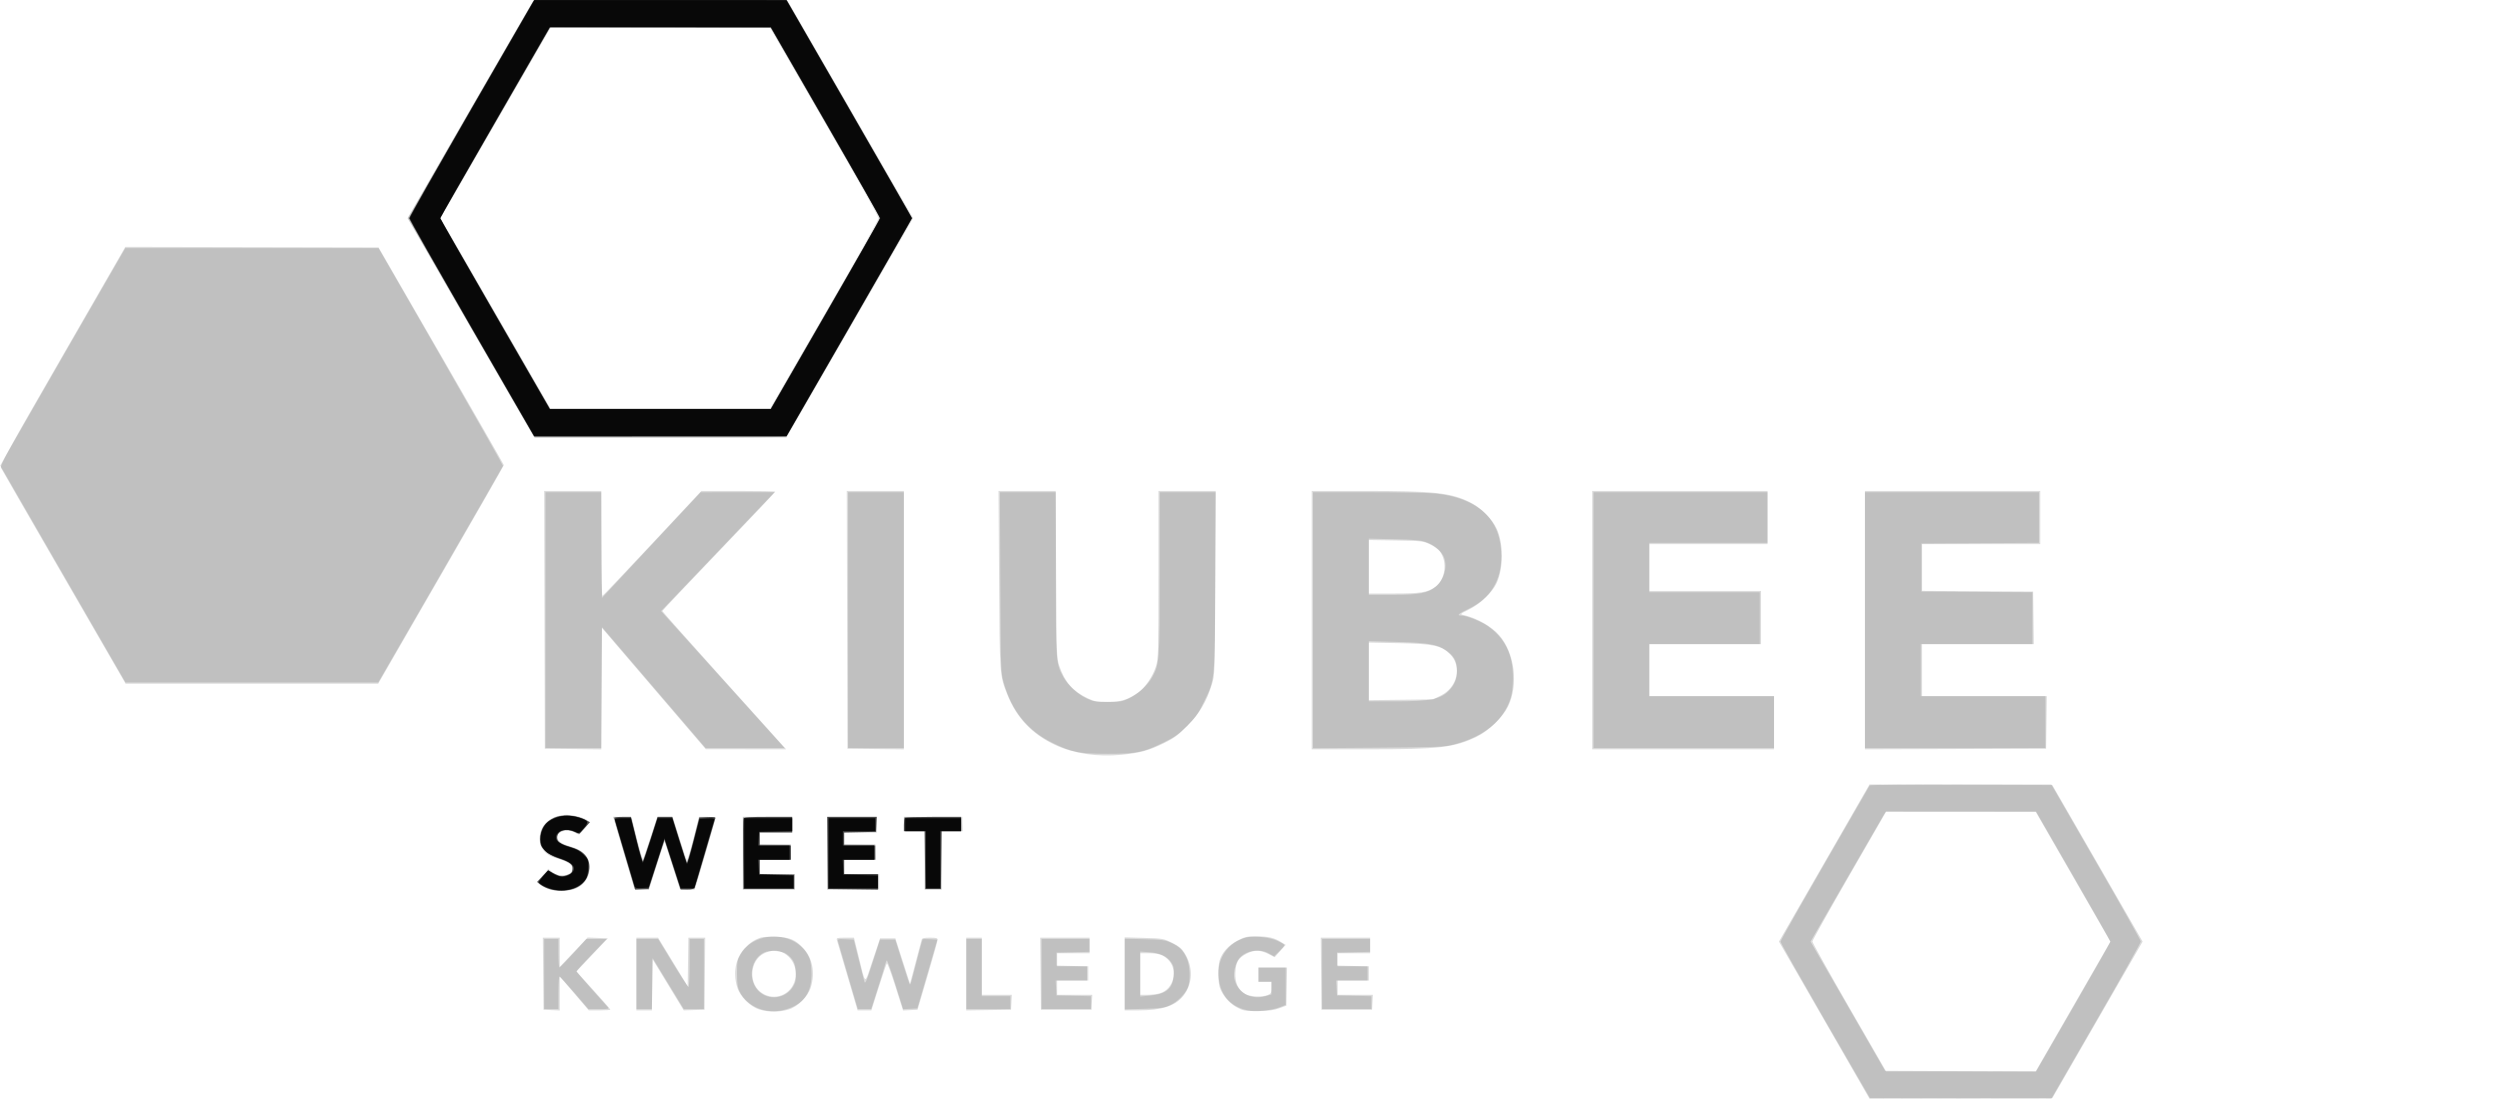 <svg xmlns="http://www.w3.org/2000/svg" width="1925" height="846" viewBox="0 0 1925 846" version="1.1">
	<path fill-opacity="0.137" d="M 410.267 1.245 C 409.724 1.935, 387.804 39.738, 361.555 85.250 L 313.830 168 362.609 252.500 L 411.388 337 508.444 336.997 L 605.500 336.994 654.260 252.493 L 703.020 167.992 654.672 84.246 L 606.324 0.500 508.788 0.245 C 431.504 0.043, 411.048 0.251, 410.267 1.245 M 420.158 27.744 C 417.993 31.460, 398.886 64.538, 377.699 101.251 L 339.176 168.002 381.461 241.251 L 423.747 314.500 508.428 314.500 L 593.109 314.500 634.769 242.500 C 659.339 200.036, 676.428 169.474, 676.428 168 C 676.428 166.526, 659.339 135.964, 634.769 93.500 L 593.110 21.500 508.602 21.244 L 424.095 20.989 420.158 27.744 M 48.110 274.078 C 5.381 348.261, -0.154 358.347, 0.802 360.295 C 1.398 361.508, 23.225 399.400, 49.307 444.500 L 96.730 526.500 193.950 526.500 L 291.170 526.500 339.585 442.636 C 366.213 396.511, 387.987 358.486, 387.972 358.136 C 387.957 357.786, 366.236 319.925, 339.705 274 L 291.465 190.500 193.982 190.284 L 96.500 190.067 48.110 274.078 M 419.245 477.250 L 419.500 576.500 441.240 576.769 L 462.980 577.039 463.240 530.269 L 463.500 483.500 503.500 530.213 L 543.500 576.925 574.424 576.963 L 605.349 577 603.335 574.750 C 602.228 573.513, 580.775 549.681, 555.661 521.791 C 530.548 493.902, 510 470.813, 510 470.483 C 510 470.153, 529.575 449.468, 553.500 424.517 C 577.425 399.566, 597 378.892, 597 378.576 C 597 378.259, 584.190 378, 568.534 378 L 540.068 378 502.434 418.250 C 481.735 440.387, 464.394 458.650, 463.900 458.833 C 463.376 459.027, 463 442.202, 463 418.583 L 463 378 440.995 378 L 418.990 378 419.245 477.250 M 652.245 477.250 L 652.500 576.500 674.250 576.770 L 696 577.039 696 477.520 L 696 378 673.995 378 L 651.990 378 652.245 477.250 M 769.287 446.250 C 769.769 520.411, 769.734 519.917, 775.646 534.836 C 782.685 552.595, 794.614 565.201, 812.256 573.520 C 826.610 580.290, 845.399 583.085, 863.750 581.181 C 878.066 579.695, 884.652 577.891, 896 572.347 C 903.947 568.464, 906.899 566.299, 914.058 559.103 C 923.552 549.559, 929.103 540.221, 933.156 526.973 C 935.432 519.535, 935.444 519.167, 935.759 448.750 L 936.076 378 914.038 378 L 892 378 892 442.395 C 892 503.772, 891.907 507.090, 890.018 513.207 C 887.674 520.794, 881.694 529.558, 876.334 533.259 C 868.124 538.928, 863.196 540.450, 853 540.465 C 844.736 540.478, 842.741 540.125, 837.664 537.756 C 826.251 532.429, 819.896 525.204, 815.668 512.748 C 813.609 506.681, 813.538 504.636, 813.220 442.250 L 812.892 378 790.868 378 L 768.843 378 769.287 446.250 M 1010 477.500 L 1010 577 1053.250 576.997 C 1108.213 576.994, 1119.517 575.691, 1136.878 567.358 C 1146.363 562.806, 1157.176 552.350, 1161.312 543.730 C 1169.320 527.042, 1166.354 503.096, 1154.577 489.355 C 1148.525 482.295, 1136.964 475.736, 1126.686 473.533 C 1124.052 472.968, 1124.341 472.696, 1131.186 469.280 C 1140.157 464.803, 1149.107 456.192, 1152.507 448.766 C 1157.727 437.365, 1157.747 418.680, 1152.552 407.333 C 1148.941 399.446, 1140.313 390.886, 1131.677 386.624 C 1117.032 379.395, 1103.800 378.002, 1049.750 378.001 L 1010 378 1010 477.500 M 1226 477.500 L 1226 577 1296 577 L 1366 577 1366 556.500 L 1366 536 1318 536 L 1270 536 1270 516 L 1270 496 1313 496 L 1356 496 1356 475.500 L 1356 455 1313 455 L 1270 455 1270 437 L 1270 419 1315.500 419 L 1361 419 1361 398.500 L 1361 378 1293.500 378 L 1226 378 1226 477.500 M 1436 477.507 L 1436 577.014 1505.750 576.757 L 1575.500 576.500 1575.771 556.250 L 1576.041 536 1528.021 536 L 1480 536 1480 516 L 1480 496 1523.021 496 L 1566.041 496 1565.771 475.750 L 1565.500 455.500 1522.750 455.239 L 1480 454.979 1480 436.989 L 1480 419 1525.500 419 L 1571 419 1571 398.500 L 1571 378 1503.500 378 L 1436 378 1436 477.507 M 1054 436.413 L 1054 457 1073.341 457 C 1093.918 457, 1099.126 456.183, 1104.943 452.041 C 1112.873 446.394, 1114.754 433.081, 1108.803 424.723 C 1107.636 423.084, 1104.165 420.564, 1101.091 419.122 C 1095.716 416.601, 1094.698 416.487, 1074.750 416.163 L 1054 415.825 1054 436.413 M 1054 516.958 L 1054 539.127 1078.750 538.813 L 1103.500 538.500 1109.350 535.628 C 1122.377 529.231, 1125.960 512.884, 1116.375 503.576 C 1109.648 497.042, 1103.670 495.770, 1077.250 495.248 L 1054 494.789 1054 516.958 M 1404.647 664.526 L 1369.795 725.017 1404.647 785.502 L 1439.500 845.986 1509.907 845.743 L 1580.313 845.500 1615.076 785.268 L 1649.839 725.037 1615.056 664.768 L 1580.273 604.500 1509.887 604.268 L 1439.500 604.035 1404.647 664.526 M 1423.972 674.173 C 1408.379 701.218, 1395.594 724.055, 1395.561 724.923 C 1395.527 725.790, 1408.281 748.663, 1423.901 775.750 L 1452.302 825 1509.901 824.967 L 1567.500 824.933 1596.264 774.990 L 1625.028 725.046 1596.264 675.065 L 1567.500 625.083 1509.911 625.042 L 1452.321 625 1423.972 674.173 M 430.589 628.071 C 421.127 630.405, 415.571 636.877, 415.571 645.563 C 415.571 653.102, 420.235 658.763, 428 660.649 C 434.458 662.217, 440.042 665.321, 440.632 667.669 C 442.197 673.906, 431.252 676.607, 425.166 671.486 L 422.179 668.973 418.096 673.736 C 415.850 676.356, 414.010 678.807, 414.006 679.182 C 413.996 680.276, 419.204 683.594, 422.899 684.847 C 428.139 686.624, 438.860 686.247, 443.541 684.120 C 451.273 680.608, 454.898 673.732, 453.705 664.838 C 452.882 658.703, 446.754 653.377, 438.460 651.589 C 429.225 649.598, 425.825 643.224, 432.508 640.432 C 436.209 638.886, 439.958 639.277, 443.683 641.598 C 445.708 642.860, 446.161 642.624, 449.917 638.357 C 452.144 635.826, 453.691 633.310, 453.355 632.765 C 451.159 629.212, 437.433 626.382, 430.589 628.071 M 473.069 632.208 C 473.582 634.018, 477.272 646.525, 481.270 660 L 488.540 684.500 494.079 684.794 L 499.619 685.088 505.646 666.294 L 511.673 647.500 517.617 666 L 523.561 684.500 529.185 684.797 L 534.808 685.094 536.353 680.297 C 538.503 673.621, 551 630.387, 551 629.624 C 551 629.281, 548.141 629, 544.647 629 L 538.294 629 533.919 645.973 C 531.513 655.307, 529.247 662.620, 528.882 662.223 C 528.517 661.825, 525.905 654.188, 523.078 645.250 L 517.936 629 512.051 629 L 506.166 629 500.948 644.750 C 498.078 653.413, 495.477 660.939, 495.166 661.477 C 494.856 662.014, 492.755 655.039, 490.497 645.977 L 486.393 629.500 479.265 629.208 L 472.138 628.915 473.069 632.208 M 572 657 L 572 685 592 685 L 612 685 612 679 L 612 673 598.500 673 L 585 673 585 667.500 L 585 662 597 662 L 609 662 609 656 L 609 650 597 650 L 585 650 585 645.500 L 585 641 597.500 641 L 610 641 610 635 L 610 629 591 629 L 572 629 572 657 M 637 657 L 637 685 657 685 L 677 685 677 679 L 677 673 663.500 673 L 650 673 650 667.500 L 650 662 662 662 L 674 662 674 656 L 674 650 662 650 L 650 650 650 645.500 L 650 641 662.500 641 L 675 641 675 635 L 675 629 656 629 L 637 629 637 657 M 696 634.500 L 696 640 704 640 L 712 640 712 662.500 L 712 685 718.500 685 L 725 685 725 662.500 L 725 640 733 640 L 741 640 741 634.500 L 741 629 718.500 629 L 696 629 696 634.500 M 585.994 721.878 C 580.952 723.524, 577.305 725.946, 573.265 730.328 C 566.428 737.745, 564.292 748.886, 567.583 759.966 C 569.783 767.377, 577.623 775.217, 585.034 777.417 C 591.826 779.434, 600.174 779.434, 606.966 777.417 C 614.377 775.217, 622.217 767.377, 624.417 759.966 C 627.709 748.881, 625.572 737.746, 618.728 730.321 C 612.443 723.502, 608.137 721.682, 597.500 721.345 C 592.550 721.188, 587.372 721.428, 585.994 721.878 M 952.883 724.257 C 945.932 727.856, 940.739 733.679, 939.046 739.775 C 937.684 744.676, 937.845 756.668, 939.326 760.684 C 941.526 766.651, 946.492 772.429, 952.061 775.500 C 957.202 778.336, 958.102 778.497, 968.500 778.445 C 976.922 778.403, 980.789 777.919, 985 776.380 L 990.500 774.371 990.777 759.685 L 991.053 745 980.027 745 L 969 745 969 750.500 L 969 756 974 756 L 979 756 979 760.525 C 979 764.528, 978.683 765.176, 976.250 766.146 C 971.640 767.985, 962.678 767.580, 958.878 765.361 C 953.345 762.129, 950.862 756.739, 951.241 748.782 C 951.623 740.772, 953.574 737.544, 960.020 734.250 C 965.746 731.324, 970.506 731.405, 976.581 734.532 L 981.500 737.064 985.751 732.308 L 990.002 727.552 986.251 725.269 C 980.840 721.976, 976.565 721.012, 967.337 721.006 C 960.073 721.001, 958.482 721.358, 952.883 724.257 M 418.234 749.750 L 418.500 777.500 424.750 777.798 L 431 778.095 431 764.958 L 431 751.821 442.189 764.911 L 453.377 778 461.689 778 C 466.260 778, 470 777.743, 470 777.430 C 470 777.116, 464.109 770.370, 456.910 762.438 L 443.820 748.017 455.923 735.259 L 468.025 722.500 460.263 722.181 L 452.500 721.862 441.778 733.181 L 431.057 744.500 431.028 733.250 L 431 722 424.484 722 L 417.968 722 418.234 749.750 M 490 750 L 490 778 495.979 778 L 501.958 778 502.229 758.316 L 502.500 738.633 514.500 758.317 L 526.500 778 534.500 777.750 L 542.500 777.500 542.766 749.750 L 543.032 722 536.538 722 L 530.044 722 529.772 740.709 L 529.500 759.419 518.099 740.709 L 506.698 722 498.349 722 L 490 722 490 750 M 644.377 723.750 C 644.658 724.712, 648.368 737.313, 652.622 751.750 L 660.355 778 665.648 778 L 670.941 778 676.586 760.250 C 679.691 750.487, 682.537 742.164, 682.911 741.754 C 683.286 741.344, 686.239 749.352, 689.475 759.549 L 695.359 778.089 700.927 777.795 L 706.495 777.500 714.176 751.500 C 718.401 737.200, 721.890 724.712, 721.929 723.750 C 721.989 722.272, 721.078 722, 716.067 722 C 711.282 722, 710.034 722.339, 709.614 723.750 C 709.327 724.712, 707.688 730.900, 705.971 737.500 C 704.254 744.100, 702.363 751.300, 701.769 753.500 L 700.689 757.500 695.051 740 L 689.413 722.500 683.540 722.500 L 677.667 722.500 671.974 739.500 C 665.441 759.009, 666.753 759.455, 660.944 735.750 L 657.575 722 650.720 722 C 644.663 722, 643.925 722.204, 644.377 723.750 M 744 750.024 L 744 778.047 761.250 777.774 L 778.500 777.500 778.800 771.750 L 779.100 766 767.550 766 L 756 766 756 744 L 756 722 750 722 L 744 722 744 750.024 M 801.234 749.750 L 801.500 777.500 821 777.500 L 840.500 777.500 840.800 771.750 L 841.100 766 827.550 766 L 814 766 814 760.500 L 814 755 826 755 L 838 755 838 749.500 L 838 744 826 744 L 814 744 814 739 L 814 734 826.500 734 L 839 734 839 728 L 839 722 819.984 722 L 800.968 722 801.234 749.750 M 866 749.876 L 866 778 876.316 778 C 894.605 778, 904.918 774.679, 911.180 766.773 C 918.541 757.478, 918.903 744.546, 912.102 733.822 C 909.812 730.210, 907.726 728.498, 902.460 725.906 C 895.947 722.699, 895.281 722.584, 880.870 722.175 L 866 721.752 866 749.876 M 1017.234 749.750 L 1017.500 777.500 1037 777.500 L 1056.500 777.500 1056.800 771.750 L 1057.100 766 1043.550 766 L 1030 766 1030 760.500 L 1030 755 1042 755 L 1054 755 1054 749.500 L 1054 744 1042 744 L 1030 744 1030 739 L 1030 734 1042.500 734 L 1055 734 1055 728 L 1055 722 1035.984 722 L 1016.968 722 1017.234 749.750 M 587.985 734.290 C 577.760 739.697, 576.165 755.913, 585.117 763.445 C 594.119 771.019, 607.338 767.537, 611.561 756.480 C 615.986 744.892, 607.791 732, 596 732 C 593.973 732, 590.366 733.030, 587.985 734.290 M 878 750 L 878 766 883.634 766 C 886.733 766, 891.029 765.472, 893.182 764.827 C 903.966 761.596, 907.446 746.570, 899.227 738.729 C 895.450 735.126, 891.928 734, 884.435 734 L 878 734 878 750" stroke="none" fill="black" fill-rule="evenodd"/>
	<path fill-opacity="0.128" d="M 407.697 5.745 C 405.797 8.910, 383.934 46.710, 359.113 89.745 L 313.982 167.990 361.132 249.745 C 387.065 294.710, 409.149 332.738, 410.209 334.250 L 412.136 337 508.446 337 C 584.281 337, 604.972 336.734, 605.777 335.750 C 606.340 335.063, 628.418 297.040, 654.840 251.257 L 702.880 168.013 654.541 84.257 L 606.202 0.500 508.676 0.245 L 411.151 -0.010 407.697 5.745 M 422.629 23.244 C 421.846 24.485, 402.712 57.562, 380.109 96.748 L 339.014 167.997 381.310 241.248 L 423.606 314.500 508.436 314.500 L 593.265 314.500 635.549 241.257 L 677.833 168.014 635.543 94.757 L 593.253 21.500 508.653 21.244 L 424.053 20.989 422.629 23.244 M 52 268.197 C 27.525 310.628, 5.853 348.305, 3.840 351.923 L 0.180 358.500 48.412 442 L 96.644 525.500 193.948 525.500 L 291.251 525.500 339.191 442.500 C 365.557 396.850, 387.213 359.159, 387.315 358.743 C 387.417 358.326, 365.900 320.432, 339.500 274.532 L 291.500 191.079 194 191.064 L 96.500 191.048 52 268.197 M 420 477.500 L 420 576 441.490 576 L 462.980 576 463.240 529.445 L 463.500 482.890 503.384 529.445 L 543.267 576 573.709 576 L 604.150 576 592.194 562.750 C 585.619 555.462, 564.220 531.728, 544.641 510.007 L 509.043 470.515 514.350 465.007 C 517.268 461.978, 534.890 443.525, 553.509 424 C 572.129 404.475, 589.401 386.363, 591.894 383.750 L 596.425 379 567.962 379.012 L 539.500 379.024 501.500 419.705 L 463.500 460.386 463.239 419.693 L 462.978 379 441.489 379 L 420 379 420 477.500 M 653 477.500 L 653 576 674.500 576 L 696 576 696 477.500 L 696 379 674.500 379 L 653 379 653 477.500 M 770.235 448.250 C 770.562 515.766, 770.625 517.694, 772.744 525.249 C 778.961 547.414, 791.235 562.628, 810.500 572.051 C 825.357 579.318, 831.020 580.438, 853 580.456 C 874.987 580.473, 880.286 579.399, 895.920 571.755 C 904.608 567.506, 907.636 565.364, 914.136 558.864 C 920.673 552.327, 922.730 549.410, 926.885 540.785 C 935.638 522.614, 935.327 525.888, 935.733 447.750 L 936.090 379 914.545 379 L 893 379 892.985 441.250 C 892.969 508.983, 892.823 511.043, 887.301 521.187 C 883.816 527.591, 876.308 534.497, 869.218 537.820 C 864.154 540.193, 862.299 540.500, 853 540.500 C 843.701 540.500, 841.846 540.193, 836.782 537.820 C 829.696 534.499, 822.184 527.592, 818.705 521.199 C 813.051 510.811, 813 510.102, 813 441.790 L 813 379 791.449 379 L 769.899 379 770.235 448.250 M 1011 477.566 L 1011 576.132 1061.250 575.744 C 1108.613 575.377, 1111.966 575.232, 1119.614 573.225 C 1139.771 567.934, 1153.447 558.230, 1160.480 544.227 C 1163.849 537.520, 1164.947 531.950, 1164.976 521.432 C 1165.023 503.930, 1158.594 491.009, 1145.283 481.851 C 1140.360 478.464, 1129.099 474, 1125.477 474 C 1121.334 474, 1122.693 472.672, 1130.777 468.822 C 1147.506 460.854, 1156 447.222, 1156 428.339 C 1156 400.402, 1139.274 384.104, 1106.500 380.104 C 1101.242 379.462, 1079.516 379.004, 1054.250 379.003 L 1011 379 1011 477.566 M 1227 477.500 L 1227 576 1296.500 576 L 1366 576 1366 556 L 1366 536 1318 536 L 1270 536 1270 516 L 1270 496 1312.500 496 L 1355 496 1355 476 L 1355 456 1312.500 456 L 1270 456 1270 437 L 1270 418 1315.500 418 L 1361 418 1361 398.500 L 1361 379 1294 379 L 1227 379 1227 477.500 M 1436 477.500 L 1436 576 1505.500 576 L 1575 576 1575 556 L 1575 536 1527 536 L 1479 536 1479 516 L 1479 496 1522 496 L 1565 496 1565 476.011 L 1565 456.021 1522.250 455.761 L 1479.500 455.500 1479.500 437 L 1479.500 418.500 1524.750 418.240 L 1570 417.980 1570 398.490 L 1570 379 1503 379 L 1436 379 1436 477.500 M 1054 436.383 L 1054 458 1072.184 458 C 1092.872 458, 1099.396 456.771, 1105.526 451.718 C 1111.947 446.426, 1114.727 436.711, 1111.939 429.315 C 1110.235 424.797, 1105.029 420.161, 1099.051 417.839 C 1094.230 415.966, 1090.904 415.623, 1073.750 415.225 L 1054 414.766 1054 436.383 M 1054 516.849 L 1054 540 1074.316 540 C 1102.408 540, 1109.994 538.327, 1116.739 530.645 C 1120.760 526.065, 1122.330 520.989, 1121.779 514.346 C 1121.266 508.165, 1119.202 504.819, 1113.406 500.775 C 1106.817 496.178, 1099.658 494.945, 1075.750 494.292 L 1054 493.698 1054 516.849 M 1439.685 604.750 C 1386.451 696.934, 1371.004 724.015, 1371.024 725.129 C 1371.037 725.883, 1386.522 753.275, 1405.434 786 L 1439.821 845.500 1509.678 845.757 L 1579.534 846.013 1614.017 786.257 C 1632.983 753.391, 1648.474 725.803, 1648.442 724.950 C 1648.410 724.098, 1632.888 696.535, 1613.948 663.700 L 1579.511 604 1509.815 604 C 1471.482 604, 1439.923 604.337, 1439.685 604.750 M 1450.616 627.250 C 1449.830 628.487, 1436.796 650.993, 1421.653 677.262 L 1394.121 725.025 1422.822 774.762 L 1451.523 824.500 1509.652 824.758 L 1567.781 825.016 1596.391 775.489 C 1612.126 748.250, 1625 725.566, 1625 725.082 C 1625 724.598, 1612.127 701.881, 1596.392 674.601 L 1567.785 625 1509.915 625 L 1452.046 625 1450.616 627.250 M 434.500 627.486 C 433.950 627.678, 431.772 628.126, 429.660 628.480 C 424.185 629.399, 417.554 635.744, 416.120 641.436 C 413.748 650.856, 418.156 657.232, 429.678 661.049 C 438.408 663.940, 441 665.656, 441 668.544 C 441 672.223, 438.415 674, 433.063 674 C 429.722 674, 427.468 673.370, 425.625 671.920 C 424.171 670.776, 422.620 669.988, 422.179 670.170 C 421.739 670.351, 419.664 672.414, 417.569 674.754 C 413.080 679.767, 413.429 680.648, 421.238 684.007 C 428.574 687.163, 440.076 686.539, 445.926 682.667 C 453.369 677.742, 456.252 667.205, 452.044 660.304 C 449.612 656.316, 446.980 654.573, 439.500 652 C 431.608 649.285, 429 647.446, 429 644.599 C 429 639.778, 436.195 637.721, 442.204 640.825 L 445.908 642.738 449.928 637.970 C 454.351 632.725, 454.230 632.220, 447.923 629.644 C 444.353 628.186, 436.229 626.880, 434.500 627.486 M 475.568 640.250 C 477.421 646.438, 481.133 658.925, 483.819 668 L 488.701 684.500 494.144 684.794 L 499.587 685.087 505.543 666.116 C 508.820 655.682, 511.709 647.675, 511.963 648.322 C 512.218 648.970, 514.946 657.375, 518.026 667 L 523.625 684.500 529.230 684.797 C 533.912 685.046, 534.925 684.799, 535.378 683.297 C 538.299 673.630, 551 629.899, 551 629.509 C 551 629.229, 548.123 629, 544.608 629 L 538.215 629 533.903 646.433 C 531.532 656.021, 529.283 663.675, 528.906 663.442 C 528.530 663.209, 527.917 661.777, 527.544 660.259 C 527.172 658.742, 524.836 651.087, 522.354 643.250 L 517.841 629 511.952 629 L 506.064 629 500.922 645.250 C 498.095 654.188, 495.475 661.833, 495.101 662.240 C 494.726 662.647, 492.905 656.797, 491.053 649.240 C 489.201 641.683, 487.286 634.038, 486.796 632.250 L 485.906 629 479.053 629 L 472.200 629 475.568 640.250 M 572 657 L 572 685 592 685 L 612 685 612 679 L 612 673 598.500 673 L 585 673 585 667.500 L 585 662 597.050 662 L 609.100 662 608.800 656.250 L 608.500 650.500 596.750 650.218 L 585 649.937 585 645.468 L 585 641 597.500 641 L 610 641 610 635 L 610 629 591 629 L 572 629 572 657 M 637 657.021 L 637 685.042 656.750 684.771 L 676.500 684.500 676.500 679 L 676.500 673.500 663.250 673.221 L 650 672.942 650 667.471 L 650 662 662.050 662 L 674.100 662 673.800 656.250 L 673.500 650.500 661.750 650.218 L 650 649.937 650 645.468 L 650 641 662.500 641 L 675 641 675 635 L 675 629 656 629 L 637 629 637 657.021 M 696 634.481 L 696 640 704 640 L 712 640 712 662.500 L 712 685 718.500 685 L 725 685 725 662.500 L 725 640 733.052 640 L 741.105 640 740.802 634.750 L 740.500 629.500 718.250 629.231 L 696 628.962 696 634.481 M 585.332 722.851 C 578.469 725.223, 573.646 729.044, 570.272 734.784 C 567.742 739.089, 567.500 740.372, 567.500 749.500 C 567.500 757.381, 567.910 760.327, 569.437 763.403 C 575.248 775.116, 589.514 781.135, 603.363 777.717 C 618.783 773.912, 625.681 764.201, 624.806 747.533 C 624.456 740.858, 623.858 738.434, 621.621 734.616 C 614.937 723.210, 599.126 718.084, 585.332 722.851 M 959.500 721.875 C 945.520 725.590, 936.954 737.950, 938.316 752.442 C 939.709 767.267, 948.623 776.475, 963.500 778.453 C 969.196 779.211, 980.201 777.704, 986.046 775.365 L 990 773.783 990 759.391 L 990 745 979.500 745 L 969 745 969 750.500 L 969 756 974 756 L 979 756 979 760.870 L 979 765.740 974.500 767 C 962.932 770.239, 952.447 764.232, 950.373 753.177 C 949.597 749.037, 951.246 741.898, 953.770 738.480 C 958.538 732.019, 969.636 729.982, 977.126 734.191 L 981.024 736.382 985.012 732.488 C 987.206 730.346, 989 728.211, 989 727.742 C 989 727.273, 986.500 725.745, 983.445 724.346 C 977.477 721.614, 965.235 720.350, 959.500 721.875 M 419 750 L 419 777 424.500 777 L 430 777 430 764.500 C 430 757.625, 430.358 752, 430.796 752 C 431.234 752, 436.421 757.625, 442.322 764.500 L 453.052 777 461.181 777 C 468.837 777, 469.221 776.898, 467.786 775.250 C 466.948 774.288, 461.254 767.910, 455.131 761.078 C 449.009 754.245, 444 748.305, 444 747.877 C 444 747.448, 449.227 741.676, 455.617 735.049 L 467.233 723 459.367 723.022 L 451.500 723.043 441.500 733.984 C 436 740.002, 431.163 744.942, 430.750 744.963 C 430.337 744.983, 430 740.050, 430 734 L 430 723 424.500 723 L 419 723 419 750 M 490 750 L 490 777 495.979 777 L 501.958 777 502.229 757.344 L 502.500 737.687 514.496 757.344 L 526.491 777 534.246 777 L 542 777 542 750 L 542 723 536.500 723 L 531 723 531 741.500 C 531 751.675, 530.628 760, 530.173 760 C 529.718 760, 524.264 751.675, 518.054 741.500 L 506.761 723 498.381 723 L 490 723 490 750 M 645.262 724.896 C 645.550 725.994, 649.096 738.165, 653.142 751.941 L 660.500 776.989 665.660 776.995 L 670.819 777 675.843 761.250 C 678.606 752.587, 681.172 744.258, 681.544 742.741 C 681.917 741.223, 682.519 739.797, 682.884 739.572 C 683.248 739.347, 686.219 747.696, 689.487 758.125 L 695.428 777.087 700.879 776.794 L 706.330 776.500 714.046 750 L 721.762 723.500 716.268 723.197 C 713.246 723.030, 710.618 723.049, 710.427 723.240 C 710.237 723.430, 708.238 730.766, 705.986 739.543 C 701.244 758.023, 701.115 758.449, 700.456 757.789 C 700.183 757.516, 697.573 749.689, 694.657 740.396 L 689.355 723.500 683.471 723.500 L 677.587 723.500 671.936 741 C 666.927 756.514, 666.193 758.160, 665.467 755.500 C 665.016 753.850, 663.013 745.975, 661.015 738 L 657.382 723.500 651.061 723.199 C 645.166 722.918, 644.775 723.032, 645.262 724.896 M 744 750 L 744 777 761 777 L 778 777 778 772 L 778 767 767 767 L 756 767 756 745 L 756 723 750 723 L 744 723 744 750 M 802 750 L 802 777 821 777 L 840 777 840 772.029 L 840 767.058 826.750 766.779 L 813.500 766.500 813.200 760.750 L 812.900 755 824.950 755 L 837 755 837 749.532 L 837 744.063 825.250 743.782 L 813.500 743.500 813.500 738.500 L 813.500 733.500 826.250 733.220 L 839 732.940 839 727.970 L 839 723 820.500 723 L 802 723 802 750 M 866 750.002 L 866 777.183 880.750 776.814 C 893.570 776.493, 896.186 776.138, 900.742 774.103 C 906.467 771.545, 912.396 765.690, 914.597 760.422 C 916.888 754.938, 916.397 743.383, 913.623 737.500 C 910.764 731.439, 908.039 728.814, 901.488 725.813 C 897.138 723.821, 894.551 723.484, 881.250 723.175 L 866 722.821 866 750.002 M 1018 750 L 1018 777 1037 777 L 1056 777 1056 772.029 L 1056 767.058 1042.750 766.779 L 1029.500 766.500 1029.200 760.750 L 1028.900 755 1040.950 755 L 1053 755 1053 749.532 L 1053 744.063 1041.250 743.782 L 1029.500 743.500 1029.500 738.500 L 1029.500 733.500 1042.250 733.220 L 1055 732.940 1055 727.970 L 1055 723 1036.500 723 L 1018 723 1018 750 M 588.500 733.357 C 576.136 739.078, 575.535 758.925, 587.520 765.713 C 595.629 770.306, 606.118 767.493, 610.769 759.480 C 612.686 756.178, 613.024 754.356, 612.759 748.782 C 612.417 741.622, 610.844 738.466, 605.702 734.627 C 602.309 732.094, 592.753 731.388, 588.500 733.357 M 878 750.009 L 878 767.287 885.247 766.614 C 898.155 765.414, 903.150 761.137, 903.791 750.739 C 904.116 745.461, 903.813 743.961, 901.824 741 C 898.689 736.332, 893.213 733.820, 884.874 733.223 L 878 732.731 878 750.009" stroke="none" fill="black" fill-rule="evenodd"/>
	<path fill-opacity="0.635" d="M 363.102 83.333 C 336.646 129.167, 315 167.270, 315 168.008 C 315 168.745, 336.645 206.845, 363.101 252.674 L 411.201 336 508.432 336 L 605.663 336 653.832 252.543 C 680.324 206.642, 702 168.598, 702 168 C 702 167.402, 680.324 129.358, 653.832 83.457 L 605.663 0 508.434 0 L 411.204 0 363.102 83.333 M 381.150 94.528 L 338.801 168.017 381.150 241.488 L 423.500 314.959 508.500 314.934 L 593.500 314.908 635.786 241.454 L 678.072 168 635.786 94.546 L 593.500 21.092 508.500 21.065 L 423.500 21.038 381.150 94.528 M 427.007 629.593 C 419.606 632.803, 416 638.199, 416 646.068 C 416 650.709, 416.382 651.615, 419.750 654.964 C 422.265 657.465, 425.657 659.408, 430.048 660.861 C 439.197 663.890, 441.184 665.456, 440.806 669.346 C 440.544 672.047, 439.905 672.706, 436.359 673.931 C 432.448 675.284, 431.938 675.224, 427.148 672.854 L 422.078 670.345 417.789 674.723 L 413.500 679.102 416 681.029 C 420.434 684.447, 427.700 686.298, 434.531 685.750 C 445.432 684.875, 452.103 679.463, 453.567 670.306 C 454.961 661.588, 450.284 655.457, 439.889 652.379 C 431.110 649.779, 429 648.355, 429 645.031 C 429 639.515, 435.716 637.348, 442.635 640.631 C 444.525 641.528, 446.168 642.083, 446.286 641.866 C 446.404 641.648, 448.264 639.579, 450.421 637.268 L 454.341 633.066 448.921 630.543 C 442.551 627.578, 432.644 627.148, 427.007 629.593 M 473 629.832 C 473 630.290, 475.724 639.853, 479.053 651.082 C 482.382 662.312, 486.008 674.560, 487.110 678.300 L 489.115 685.101 494.261 684.800 L 499.408 684.500 505.541 665.500 L 511.675 646.500 517.896 665.750 L 524.118 685 529.024 685 C 532.688 685, 534.157 684.557, 534.826 683.250 C 535.319 682.288, 538.993 670.250, 542.991 656.500 C 546.989 642.750, 550.483 630.915, 550.756 630.199 C 551.139 629.197, 549.789 628.967, 544.877 629.199 L 538.500 629.500 533.938 647.459 C 531.429 657.337, 529.147 664.987, 528.866 664.459 C 528.586 663.932, 525.938 655.737, 522.984 646.250 L 517.612 629 511.999 629 L 506.386 629 501.018 645.750 C 498.066 654.962, 495.376 662.830, 495.042 663.233 C 494.707 663.636, 492.488 656.099, 490.109 646.483 L 485.785 629 479.392 629 C 475.877 629, 473 629.375, 473 629.832 M 572.452 630.266 C 572.184 630.962, 572.086 643.449, 572.233 658.016 L 572.500 684.500 592 684.500 L 611.500 684.500 611.500 679 L 611.500 673.500 598.250 673.221 L 585 672.942 585 667.471 L 585 662 597 662 L 609 662 609 656.500 L 609 651 597 651 L 585 651 585 646 L 585 641 597.500 641 L 610 641 610 635 L 610 629 591.469 629 C 577.444 629, 572.819 629.308, 572.452 630.266 M 637.234 656.750 L 637.500 684.500 656.750 684.772 L 676 685.043 676 679.022 L 676 673 663 673 L 650 673 650 667.500 L 650 662 662 662 L 674 662 674 656.500 L 674 651 662 651 L 650 651 650 646.031 L 650 641.062 662.250 640.781 L 674.500 640.500 674.800 634.750 L 675.100 629 656.034 629 L 636.968 629 637.234 656.750 M 696.667 629.667 C 696.300 630.033, 696 632.508, 696 635.167 L 696 640 703.981 640 L 711.962 640 712.231 662.250 L 712.500 684.500 718.500 684.500 L 724.500 684.500 724.769 662.250 L 725.038 640 732.519 640 L 740 640 740 634.500 L 740 629 718.667 629 C 706.933 629, 697.033 629.300, 696.667 629.667" stroke="none" fill="black" fill-rule="evenodd"/>
	<path fill-opacity="0.886" d="M 363.500 83.264 C 337.100 129.044, 315.500 167.175, 315.500 168 C 315.500 168.825, 337.100 206.956, 363.500 252.736 L 411.500 335.971 508.500 335.946 L 605.500 335.921 653.862 251.964 L 702.223 168.006 653.862 84.043 L 605.500 0.080 508.500 0.055 L 411.500 0.029 363.500 83.264 M 381.117 93.964 C 357.952 134.094, 339 167.410, 339 168 C 339 168.590, 357.952 201.906, 381.117 242.036 L 423.233 315 508.430 315 L 593.627 315 635.564 242.336 C 658.629 202.371, 677.500 168.920, 677.500 168 C 677.500 167.080, 658.629 133.629, 635.564 93.664 L 593.627 21 508.430 21 L 423.233 21 381.117 93.964 M 428.759 629.423 C 422.767 631.561, 419.962 633.870, 417.938 638.328 C 414.546 645.799, 415.975 652.744, 421.735 656.780 C 423.256 657.845, 427.467 659.694, 431.093 660.888 C 441.693 664.378, 444.690 668.739, 439.365 672.927 C 435.742 675.777, 430.201 675.625, 425.673 672.553 L 422.066 670.105 418.533 674.233 C 416.590 676.503, 415 678.736, 415 679.195 C 415 680.737, 421.404 683.942, 426.673 685.036 C 436.871 687.153, 447.788 683.179, 451.501 675.998 C 452.325 674.404, 453 670.549, 453 667.432 C 453 662.213, 452.703 661.467, 449.235 658 C 446.513 655.277, 443.731 653.748, 439.185 652.472 C 428.806 649.560, 425.531 645.469, 430 641 C 432.431 638.569, 438.783 638.319, 442.980 640.490 C 445.809 641.953, 445.926 641.905, 449.417 637.826 C 453.662 632.867, 453.147 631.715, 445.699 629.503 C 439.535 627.673, 433.740 627.645, 428.759 629.423 M 473.495 631.250 C 473.733 631.938, 477.115 643.300, 481.010 656.500 C 484.906 669.700, 488.335 681.310, 488.630 682.299 C 489.072 683.783, 490.065 684.046, 494.287 683.799 L 499.408 683.500 505.541 664.500 L 511.675 645.500 517.896 664.750 L 524.118 684 529.362 684 L 534.607 684 541.958 658.750 C 546.001 644.862, 549.523 632.688, 549.785 631.696 C 550.210 630.086, 549.637 629.925, 544.463 630.196 L 538.664 630.500 534.106 648.224 C 531.599 657.972, 529.278 665.622, 528.949 665.224 C 528.619 664.826, 525.934 656.737, 522.981 647.250 L 517.612 630 511.999 630 L 506.386 630 501.018 646.750 C 498.066 655.962, 495.376 663.830, 495.042 664.233 C 494.707 664.636, 492.488 657.099, 490.109 647.483 L 485.785 630 479.424 630 C 474.771 630, 473.179 630.336, 473.495 631.250 M 573 657 L 573 684 592 684 L 611 684 611 679.029 L 611 674.058 597.750 673.779 L 584.500 673.500 584.200 667.750 L 583.900 662 595.950 662 L 608 662 608 656.500 L 608 651 595.948 651 L 583.895 651 584.198 645.750 L 584.500 640.500 597.250 640.220 L 610 639.940 610 634.970 L 610 630 591.500 630 L 573 630 573 657 M 638 657 L 638 684 657 684 L 676 684 676 679.029 L 676 674.058 662.750 673.779 L 649.500 673.500 649.200 667.750 L 648.900 662 660.950 662 L 673 662 673 656.500 L 673 651 661 651 L 649 651 649 645.500 L 649 640 661.500 640 L 674 640 674 635 L 674 630 656 630 L 638 630 638 657 M 697 635 L 697 640 705 640 L 713 640 713 662 L 713 684 718.500 684 L 724 684 724 662 L 724 640 732 640 L 740 640 740 635 L 740 630 718.500 630 L 697 630 697 635" stroke="none" fill="black" fill-rule="evenodd"/>
</svg>
